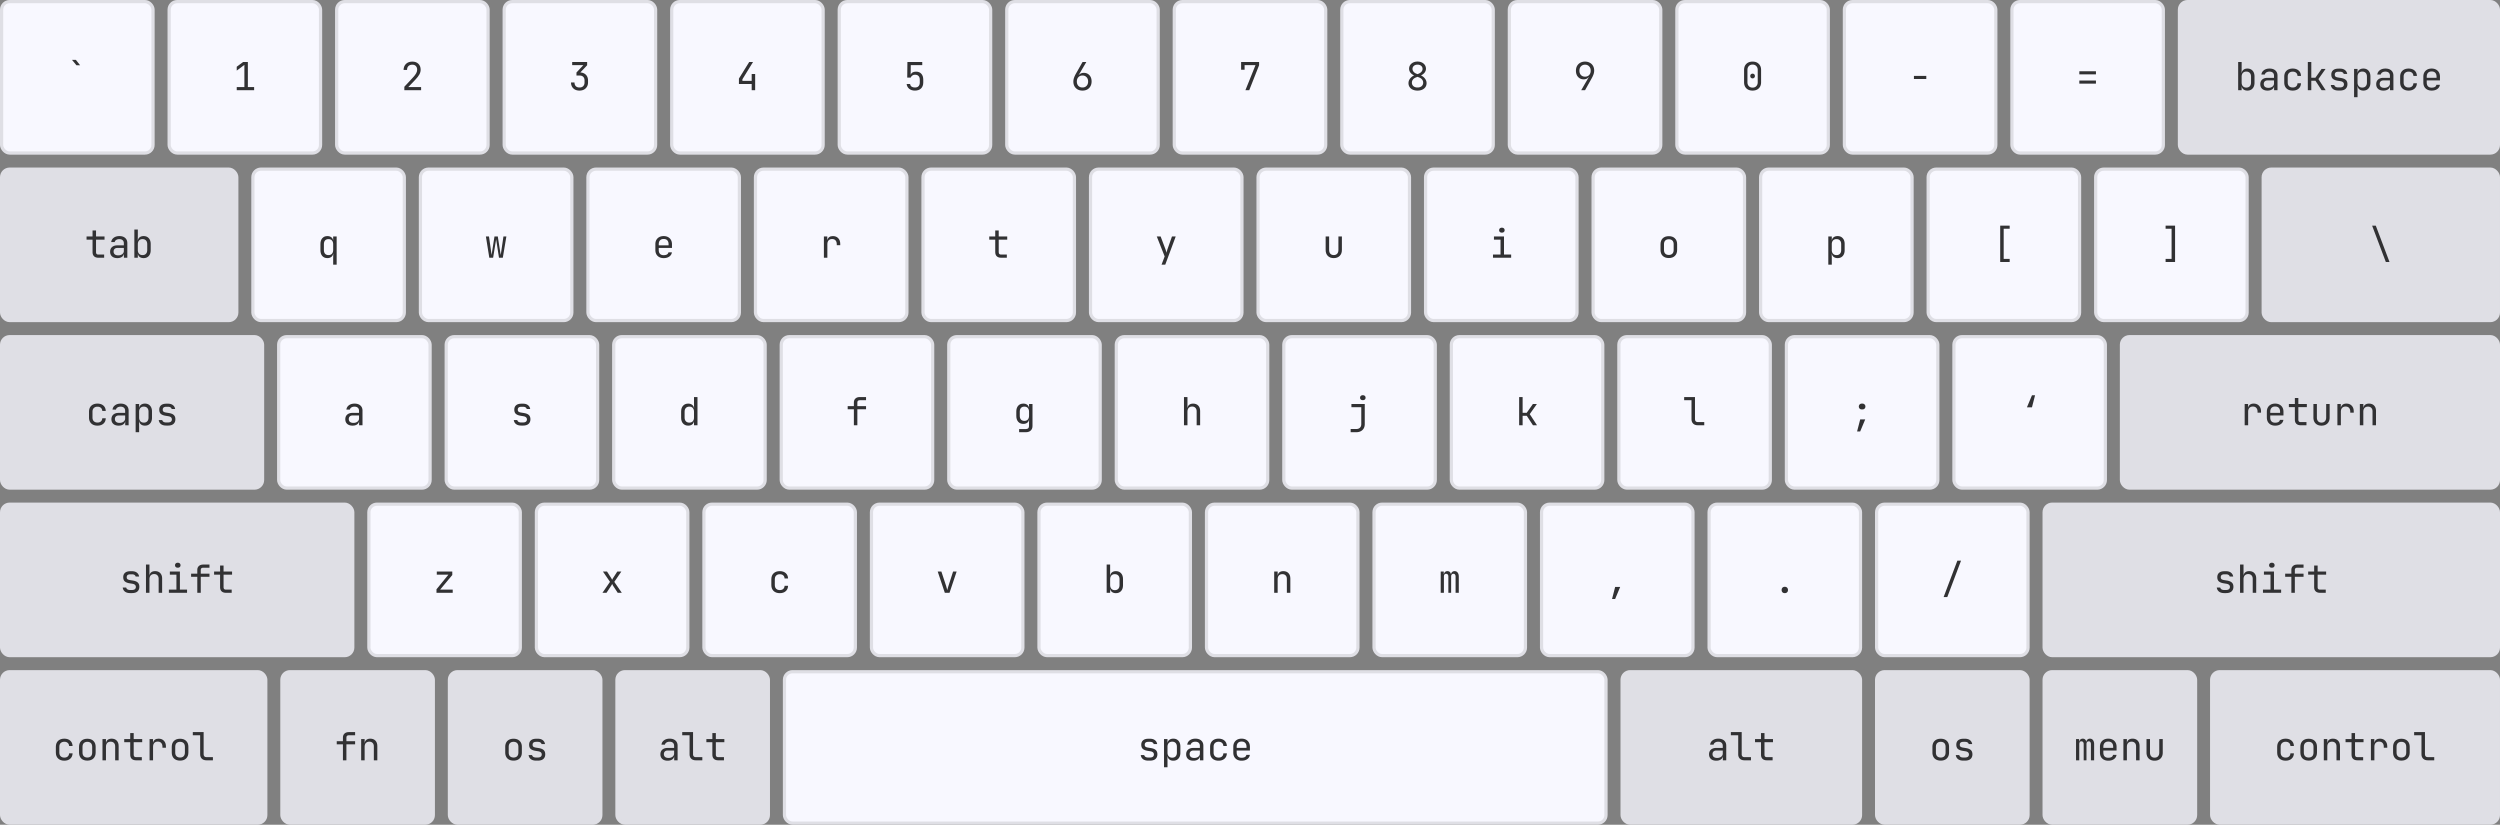 <svg xmlns="http://www.w3.org/2000/svg" fill="none" viewBox="0 0 776 256">
  <rect x="0" y="0" width="776" height="256" fill="#808080" stroke="none"/>
  <style>
    :root {
      --accent: #4169E1;
      --background-lower: #F8F8FF;
      --background-higher: #DFDFE5;
      --foreground-lower: #F8F8FF;
      --foreground-higher: #313133;
    }
  </style>
  <rect fill="#F8F8FF" width="255" height="47" x="243.5" y="208.5" rx="2.5"/>
  <rect fill="#F8F8FF" width="47" height="47" x=".5" y=".5" rx="2.5"/>
  <rect fill="#F8F8FF" width="47" height="47" x="104.5" y=".5" rx="2.5"/>
  <rect fill="#F8F8FF" width="47" height="47" x="114.5" y="156.5" rx="2.5"/>
  <rect fill="#F8F8FF" width="47" height="47" x="130.5" y="52.5" rx="2.5"/>
  <rect fill="#F8F8FF" width="47" height="47" x="138.5" y="104.5" rx="2.5"/>
  <rect fill="#F8F8FF" width="47" height="47" x="156.5" y=".5" rx="2.5"/>
  <rect fill="#F8F8FF" width="47" height="47" x="166.5" y="156.5" rx="2.5"/>
  <rect fill="#F8F8FF" width="47" height="47" x="182.5" y="52.5" rx="2.5"/>
  <rect fill="#F8F8FF" width="47" height="47" x="190.5" y="104.5" rx="2.5"/>
  <rect fill="#F8F8FF" width="47" height="47" x="208.5" y=".5" rx="2.5"/>
  <rect fill="#F8F8FF" width="47" height="47" x="218.5" y="156.5" rx="2.5"/>
  <rect fill="#F8F8FF" width="47" height="47" x="234.5" y="52.5" rx="2.5"/>
  <rect fill="#F8F8FF" width="47" height="47" x="242.5" y="104.5" rx="2.5"/>
  <rect fill="#F8F8FF" width="47" height="47" x="260.5" y=".5" rx="2.5"/>
  <rect fill="#F8F8FF" width="47" height="47" x="270.5" y="156.5" rx="2.5"/>
  <rect fill="#F8F8FF" width="47" height="47" x="286.5" y="52.5" rx="2.5"/>
  <rect fill="#F8F8FF" width="47" height="47" x="294.5" y="104.5" rx="2.5"/>
  <rect fill="#F8F8FF" width="47" height="47" x="312.5" y=".5" rx="2.5"/>
  <rect fill="#F8F8FF" width="47" height="47" x="322.5" y="156.5" rx="2.5"/>
  <rect fill="#F8F8FF" width="47" height="47" x="338.5" y="52.5" rx="2.5"/>
  <rect fill="#F8F8FF" width="47" height="47" x="346.5" y="104.5" rx="2.5"/>
  <rect fill="#F8F8FF" width="47" height="47" x="364.5" y=".5" rx="2.5"/>
  <rect fill="#F8F8FF" width="47" height="47" x="374.5" y="156.5" rx="2.5"/>
  <rect fill="#F8F8FF" width="47" height="47" x="390.5" y="52.5" rx="2.5"/>
  <rect fill="#F8F8FF" width="47" height="47" x="398.5" y="104.5" rx="2.5"/>
  <rect fill="#F8F8FF" width="47" height="47" x="416.5" y=".5" rx="2.5"/>
  <rect fill="#F8F8FF" width="47" height="47" x="426.5" y="156.5" rx="2.5"/>
  <rect fill="#F8F8FF" width="47" height="47" x="442.5" y="52.5" rx="2.5"/>
  <rect fill="#F8F8FF" width="47" height="47" x="450.5" y="104.5" rx="2.5"/>
  <rect fill="#F8F8FF" width="47" height="47" x="468.5" y=".5" rx="2.5"/>
  <rect fill="#F8F8FF" width="47" height="47" x="478.5" y="156.5" rx="2.5"/>
  <rect fill="#F8F8FF" width="47" height="47" x="494.5" y="52.5" rx="2.5"/>
  <rect fill="#F8F8FF" width="47" height="47" x="502.5" y="104.5" rx="2.5"/>
  <rect fill="#F8F8FF" width="47" height="47" x="52.5" y=".5" rx="2.5"/>
  <rect fill="#F8F8FF" width="47" height="47" x="520.5" y=".5" rx="2.5"/>
  <rect fill="#F8F8FF" width="47" height="47" x="530.5" y="156.5" rx="2.5"/>
  <rect fill="#F8F8FF" width="47" height="47" x="546.5" y="52.5" rx="2.5"/>
  <rect fill="#F8F8FF" width="47" height="47" x="554.5" y="104.5" rx="2.5"/>
  <rect fill="#F8F8FF" width="47" height="47" x="572.5" y=".5" rx="2.5"/>
  <rect fill="#F8F8FF" width="47" height="47" x="582.5" y="156.5" rx="2.5"/>
  <rect fill="#F8F8FF" width="47" height="47" x="598.5" y="52.5" rx="2.5"/>
  <rect fill="#F8F8FF" width="47" height="47" x="606.5" y="104.5" rx="2.5"/>
  <rect fill="#F8F8FF" width="47" height="47" x="624.5" y=".5" rx="2.5"/>
  <rect fill="#F8F8FF" width="47" height="47" x="650.5" y="52.5" rx="2.5"/>
  <rect fill="#F8F8FF" width="47" height="47" x="78.5" y="52.5" rx="2.5"/>
  <rect fill="#F8F8FF" width="47" height="47" x="86.5" y="104.5" rx="2.5"/>
  <rect fill="#DFDFE5" width="109" height="47" x=".5" y="156.5" rx="2.5"/>
  <rect fill="#DFDFE5" width="117" height="47" x="658.5" y="104.5" rx="2.5"/>
  <rect fill="#DFDFE5" width="141" height="47" x="634.5" y="156.5" rx="2.5"/>
  <rect fill="#DFDFE5" width="47" height="47" x="139.5" y="208.5" rx="2.5"/>
  <rect fill="#DFDFE5" width="47" height="47" x="191.5" y="208.5" rx="2.5"/>
  <rect fill="#DFDFE5" width="47" height="47" x="582.5" y="208.5" rx="2.5"/>
  <rect fill="#DFDFE5" width="47" height="47" x="634.5" y="208.5" rx="2.5"/>
  <rect fill="#DFDFE5" width="47" height="47" x="87.5" y="208.5" rx="2.5"/>
  <rect fill="#DFDFE5" width="73" height="47" x=".5" y="52.5" rx="2.5"/>
  <rect fill="#DFDFE5" width="73" height="47" x="702.5" y="52.5" rx="2.5"/>
  <rect fill="#DFDFE5" width="74" height="47" x="503.5" y="208.5" rx="2.5"/>
  <rect fill="#DFDFE5" width="81" height="47" x=".5" y="104.5" rx="2.5"/>
  <rect fill="#DFDFE5" width="82" height="47" x=".5" y="208.5" rx="2.5"/>
  <rect fill="#DFDFE5" width="89" height="47" x="686.5" y="208.5" rx="2.5"/>
  <rect fill="#DFDFE5" width="99" height="47" x="676.5" y=".5" rx="2.5"/>
  <rect stroke="#DFDFE5" width="109" height="47" x=".5" y="156.5" rx="2.5"/>
  <rect stroke="#DFDFE5" width="117" height="47" x="658.5" y="104.5" rx="2.5"/>
  <rect stroke="#DFDFE5" width="141" height="47" x="634.5" y="156.5" rx="2.5"/>
  <rect stroke="#DFDFE5" width="255" height="47" x="243.5" y="208.5" rx="2.5"/>
  <rect stroke="#DFDFE5" width="47" height="47" x=".5" y=".5" rx="2.5"/>
  <rect stroke="#DFDFE5" width="47" height="47" x="104.5" y=".5" rx="2.5"/>
  <rect stroke="#DFDFE5" width="47" height="47" x="114.5" y="156.5" rx="2.5"/>
  <rect stroke="#DFDFE5" width="47" height="47" x="130.5" y="52.5" rx="2.5"/>
  <rect stroke="#DFDFE5" width="47" height="47" x="138.5" y="104.5" rx="2.5"/>
  <rect stroke="#DFDFE5" width="47" height="47" x="139.5" y="208.5" rx="2.5"/>
  <rect stroke="#DFDFE5" width="47" height="47" x="156.5" y=".5" rx="2.5"/>
  <rect stroke="#DFDFE5" width="47" height="47" x="166.5" y="156.5" rx="2.5"/>
  <rect stroke="#DFDFE5" width="47" height="47" x="182.5" y="52.5" rx="2.5"/>
  <rect stroke="#DFDFE5" width="47" height="47" x="190.5" y="104.5" rx="2.5"/>
  <rect stroke="#DFDFE5" width="47" height="47" x="191.5" y="208.5" rx="2.5"/>
  <rect stroke="#DFDFE5" width="47" height="47" x="208.5" y=".5" rx="2.5"/>
  <rect stroke="#DFDFE5" width="47" height="47" x="218.5" y="156.5" rx="2.5"/>
  <rect stroke="#DFDFE5" width="47" height="47" x="234.5" y="52.5" rx="2.5"/>
  <rect stroke="#DFDFE5" width="47" height="47" x="242.5" y="104.5" rx="2.5"/>
  <rect stroke="#DFDFE5" width="47" height="47" x="260.5" y=".5" rx="2.5"/>
  <rect stroke="#DFDFE5" width="47" height="47" x="270.5" y="156.5" rx="2.5"/>
  <rect stroke="#DFDFE5" width="47" height="47" x="286.5" y="52.5" rx="2.5"/>
  <rect stroke="#DFDFE5" width="47" height="47" x="294.5" y="104.5" rx="2.5"/>
  <rect stroke="#DFDFE5" width="47" height="47" x="312.5" y=".5" rx="2.5"/>
  <rect stroke="#DFDFE5" width="47" height="47" x="322.5" y="156.5" rx="2.5"/>
  <rect stroke="#DFDFE5" width="47" height="47" x="338.5" y="52.5" rx="2.5"/>
  <rect stroke="#DFDFE5" width="47" height="47" x="346.5" y="104.5" rx="2.5"/>
  <rect stroke="#DFDFE5" width="47" height="47" x="364.5" y=".5" rx="2.5"/>
  <rect stroke="#DFDFE5" width="47" height="47" x="374.5" y="156.5" rx="2.5"/>
  <rect stroke="#DFDFE5" width="47" height="47" x="390.5" y="52.5" rx="2.5"/>
  <rect stroke="#DFDFE5" width="47" height="47" x="398.5" y="104.5" rx="2.5"/>
  <rect stroke="#DFDFE5" width="47" height="47" x="416.5" y=".5" rx="2.5"/>
  <rect stroke="#DFDFE5" width="47" height="47" x="426.5" y="156.5" rx="2.5"/>
  <rect stroke="#DFDFE5" width="47" height="47" x="442.5" y="52.5" rx="2.5"/>
  <rect stroke="#DFDFE5" width="47" height="47" x="450.5" y="104.5" rx="2.5"/>
  <rect stroke="#DFDFE5" width="47" height="47" x="468.5" y=".5" rx="2.5"/>
  <rect stroke="#DFDFE5" width="47" height="47" x="478.5" y="156.5" rx="2.5"/>
  <rect stroke="#DFDFE5" width="47" height="47" x="494.5" y="52.5" rx="2.5"/>
  <rect stroke="#DFDFE5" width="47" height="47" x="502.5" y="104.5" rx="2.5"/>
  <rect stroke="#DFDFE5" width="47" height="47" x="52.5" y=".5" rx="2.5"/>
  <rect stroke="#DFDFE5" width="47" height="47" x="520.5" y=".5" rx="2.5"/>
  <rect stroke="#DFDFE5" width="47" height="47" x="530.5" y="156.5" rx="2.5"/>
  <rect stroke="#DFDFE5" width="47" height="47" x="546.5" y="52.5" rx="2.5"/>
  <rect stroke="#DFDFE5" width="47" height="47" x="554.5" y="104.5" rx="2.5"/>
  <rect stroke="#DFDFE5" width="47" height="47" x="572.5" y=".5" rx="2.5"/>
  <rect stroke="#DFDFE5" width="47" height="47" x="582.5" y="156.5" rx="2.5"/>
  <rect stroke="#DFDFE5" width="47" height="47" x="582.5" y="208.5" rx="2.5"/>
  <rect stroke="#DFDFE5" width="47" height="47" x="598.5" y="52.5" rx="2.5"/>
  <rect stroke="#DFDFE5" width="47" height="47" x="606.5" y="104.5" rx="2.5"/>
  <rect stroke="#DFDFE5" width="47" height="47" x="624.5" y=".5" rx="2.5"/>
  <rect stroke="#DFDFE5" width="47" height="47" x="634.5" y="208.5" rx="2.5"/>
  <rect stroke="#DFDFE5" width="47" height="47" x="650.5" y="52.5" rx="2.5"/>
  <rect stroke="#DFDFE5" width="47" height="47" x="78.5" y="52.5" rx="2.5"/>
  <rect stroke="#DFDFE5" width="47" height="47" x="86.5" y="104.5" rx="2.5"/>
  <rect stroke="#DFDFE5" width="47" height="47" x="87.5" y="208.5" rx="2.5"/>
  <rect stroke="#DFDFE5" width="73" height="47" x=".5" y="52.5" rx="2.5"/>
  <rect stroke="#DFDFE5" width="73" height="47" x="702.5" y="52.5" rx="2.5"/>
  <rect stroke="#DFDFE5" width="74" height="47" x="503.5" y="208.5" rx="2.5"/>
  <rect stroke="#DFDFE5" width="81" height="47" x=".5" y="104.5" rx="2.5"/>
  <rect stroke="#DFDFE5" width="82" height="47" x=".5" y="208.5" rx="2.5"/>
  <rect stroke="#DFDFE5" width="89" height="47" x="686.5" y="208.5" rx="2.5"/>
  <rect stroke="#DFDFE5" width="99" height="47" x="676.5" y=".5" rx="2.5"/>
  <path fill="#313133" d="M103.418 82.16v-1.92l.024-1.5h-.036c-.056.424-.244.76-.564 1.008-.32.248-.728.372-1.224.372-.664 0-1.192-.22-1.584-.66-.384-.44-.576-1.04-.576-1.8v-1.932c0-.76.196-1.356.588-1.788.392-.44.916-.66 1.572-.66.496 0 .904.124 1.224.372.32.24.508.576.564 1.008h.012V73.4h1.08v8.76h-1.08Zm-1.44-2.976c.448 0 .8-.14 1.056-.42.256-.28.384-.668.384-1.164v-1.8c0-.496-.128-.884-.384-1.164-.256-.28-.608-.42-1.056-.42-.456 0-.812.136-1.068.408-.248.272-.372.664-.372 1.176v1.8c0 .512.124.904.372 1.176.256.272.612.408 1.068.408Z"/>
  <path fill="#313133" d="M109.426 132.12c-.696 0-1.244-.176-1.644-.528-.4-.36-.6-.844-.6-1.452 0-.616.2-1.1.6-1.452.4-.352.94-.528 1.62-.528h2.04v-.66c0-.4-.124-.712-.372-.936-.24-.224-.584-.336-1.032-.336-.392 0-.716.084-.972.252a.982.982 0 0 0-.468.66h-1.08c.072-.568.34-1.02.804-1.356.464-.336 1.044-.504 1.74-.504.76 0 1.36.196 1.8.588.44.392.66.924.66 1.596V132h-1.056v-1.26h-.012c-.048.424-.256.76-.624 1.008-.36.248-.828.372-1.404.372Zm.264-.852c.512 0 .932-.128 1.26-.384.328-.256.492-.584.492-.984v-.936h-2.016c-.36 0-.644.1-.852.3-.208.2-.312.472-.312.816 0 .368.124.66.372.876.256.208.608.312 1.056.312Z"/>
  <path fill="#313133" d="M125.506 28v-1.068l2.676-2.88c.456-.488.788-.92.996-1.296.208-.384.312-.752.312-1.104 0-.488-.136-.872-.408-1.152-.264-.28-.628-.42-1.092-.42-.512 0-.916.144-1.212.432-.288.288-.432.684-.432 1.188h-1.08c.024-.792.28-1.42.768-1.884.496-.464 1.148-.696 1.956-.696.792 0 1.42.228 1.884.684.464.448.696 1.06.696 1.836 0 .496-.132.988-.396 1.476s-.696 1.044-1.296 1.668l-2.136 2.232h3.972V28h-5.208Z"/>
  <path fill="#313133" d="M135.482 184v-1.08l3.696-4.536h-3.6v-.984h4.812v1.08l-3.768 4.536h3.9V184h-5.04Z"/>
  <path fill="#313133" d="m151.878 80-1.056-6.6h.96l.66 4.68c.024.176.048.368.072.576.032.2.056.368.072.504.016-.136.04-.304.072-.504.04-.208.072-.4.096-.576l.732-4.68h1.032l.732 4.68c.024.176.052.368.084.576.04.2.068.368.084.504.016-.136.04-.304.072-.504.04-.208.072-.4.096-.576l.684-4.68h.912l-1.104 6.6h-1.188l-.708-4.56a19.551 19.551 0 0 0-.108-.672c-.04-.224-.068-.4-.084-.528-.016.128-.04.304-.072.528-.032.224-.068.448-.108.672l-.744 4.56h-1.188Z"/>
  <path fill="#313133" d="M161.798 132.096c-.68 0-1.22-.152-1.62-.456-.4-.312-.632-.732-.696-1.26h1.08a.844.844 0 0 0 .384.552c.216.136.5.204.852.204h.504c.424 0 .74-.084.948-.252a.867.867 0 0 0 .312-.696c0-.544-.372-.876-1.116-.996l-.888-.144c-.648-.112-1.132-.312-1.452-.6-.312-.296-.468-.724-.468-1.284 0-.592.188-1.048.564-1.368.376-.328.94-.492 1.692-.492h.456c.632 0 1.14.148 1.524.444.384.296.616.696.696 1.2h-1.08a.768.768 0 0 0-.36-.492c-.192-.128-.452-.192-.78-.192h-.456c-.408 0-.708.076-.9.228-.184.152-.276.38-.276.684 0 .272.08.472.24.6.16.128.412.22.756.276l.888.144c.712.112 1.228.32 1.548.624.328.304.492.744.492 1.32 0 .608-.196 1.088-.588 1.44-.384.344-.968.516-1.752.516h-.504Z"/>
  <path fill="#313133" d="M179.87 28.12c-.528 0-.992-.104-1.392-.312a2.32 2.32 0 0 1-.912-.888c-.216-.376-.324-.816-.324-1.32h1.08c0 .488.136.872.408 1.152.28.272.664.408 1.152.408.496 0 .88-.144 1.152-.432.272-.288.408-.664.408-1.128V25c0-.496-.136-.88-.408-1.152-.272-.272-.656-.408-1.152-.408h-.948v-.936l2.124-2.28h-3.456v-.984h4.644v1.008l-2.124 2.244c.736.04 1.32.284 1.752.732.432.448.648 1.04.648 1.776v.6c0 .504-.112.944-.336 1.32a2.3 2.3 0 0 1-.924.888c-.4.208-.864.312-1.392.312Z"/>
  <path fill="#313133" d="m187.002 184 2.34-3.396-2.196-3.204h1.272l1.308 2.04c.056.088.108.184.156.288.056.104.1.188.132.252.024-.064.06-.148.108-.252.056-.104.112-.2.168-.288l1.32-2.04h1.26l-2.196 3.216 2.328 3.384h-1.272l-1.416-2.16a3.356 3.356 0 0 1-.168-.3 2.599 2.599 0 0 0-.132-.288c-.032.072-.08.168-.144.288a2.125 2.125 0 0 1-.18.3l-1.428 2.16h-1.26Z"/>
  <path fill="#313133" d="M206.002 80.12c-.52 0-.976-.104-1.368-.312a2.258 2.258 0 0 1-.9-.876c-.208-.384-.312-.828-.312-1.332v-1.8c0-.512.104-.956.312-1.332.216-.376.516-.668.9-.876.392-.208.848-.312 1.368-.312.52 0 .972.104 1.356.312.392.208.692.5.9.876.216.376.324.82.324 1.332v1.164h-4.104v.636c0 .52.132.92.396 1.2.264.272.64.408 1.128.408.416 0 .752-.072 1.008-.216a.953.953 0 0 0 .468-.672h1.08c-.072.552-.344.992-.816 1.32-.464.32-1.044.48-1.74.48Zm-1.524-3.972h3.048V75.8c0-.52-.132-.92-.396-1.2-.256-.28-.632-.42-1.128-.42-.488 0-.864.14-1.128.42-.264.28-.396.68-.396 1.2v.348Z"/>
  <path fill="#313133" d="M213.618 132.12c-.656 0-1.188-.22-1.596-.66-.4-.44-.6-1.036-.6-1.788v-1.932c0-.76.2-1.36.6-1.8.4-.44.932-.66 1.596-.66.496 0 .904.124 1.224.372.32.248.508.584.564 1.008h.036l-.024-1.5v-1.92h1.08V132h-1.08v-1.26h-.012c-.056.432-.244.772-.564 1.02-.32.24-.728.36-1.224.36Zm.36-.936c.448 0 .8-.14 1.056-.42.256-.28.384-.668.384-1.164v-1.8c0-.496-.128-.884-.384-1.164-.256-.28-.608-.42-1.056-.42-.456 0-.816.136-1.08.408-.264.272-.396.664-.396 1.176v1.8c0 .512.132.904.396 1.176.264.272.624.408 1.08.408Z"/>
  <path fill="#313133" d="m23.726 20.26-1.38-1.68h1.2l1.32 1.68h-1.14Z"/>
  <path fill="#313133" d="M233.322 28v-1.92h-3.96v-1.692l3.192-5.148h1.188l-3.3 5.364v.492h2.88V22.96h1.08V28h-1.08Z"/>
  <path fill="#313133" d="M242.05 184.12c-.8 0-1.44-.224-1.92-.672-.472-.448-.708-1.064-.708-1.848v-1.8c0-.784.236-1.4.708-1.848.48-.448 1.12-.672 1.92-.672.76 0 1.372.204 1.836.612.464.408.708.964.732 1.668h-1.08c-.024-.424-.168-.748-.432-.972-.256-.232-.608-.348-1.056-.348-.472 0-.848.136-1.128.408-.28.264-.42.644-.42 1.14v1.812c0 .496.14.88.42 1.152.28.272.656.408 1.128.408.448 0 .8-.116 1.056-.348.264-.232.408-.556.432-.972h1.08c-.024.704-.268 1.26-.732 1.668-.464.408-1.076.612-1.836.612Z"/>
  <path fill="#313133" d="M255.734 80v-6.6h1.056v1.176c.216-.864.796-1.296 1.74-1.296.696 0 1.248.22 1.656.66.416.432.624 1.02.624 1.764v.396h-1.08v-.3c0-.52-.128-.916-.384-1.188-.248-.28-.604-.42-1.068-.42-.456 0-.816.14-1.08.42-.256.28-.384.676-.384 1.188V80h-1.08Z"/>
  <path fill="#313133" d="M265.042 132v-4.956h-1.92v-.984h1.92v-1.14c0-.52.164-.928.492-1.224.328-.304.78-.456 1.356-.456h1.932v.984h-1.932c-.512 0-.768.232-.768.696v1.14h2.7v.984h-2.7V132h-1.08Z"/>
  <path fill="#313133" d="M283.978 28.12c-.712 0-1.296-.184-1.752-.552-.456-.368-.724-.864-.804-1.488h1.08c.04.344.188.612.444.804.256.184.604.276 1.044.276.504 0 .88-.136 1.128-.408.256-.272.384-.656.384-1.152v-.852c0-.496-.128-.88-.384-1.152-.248-.272-.62-.408-1.116-.408-.312 0-.584.084-.816.252-.232.16-.4.376-.504.648h-1.08l.06-4.848h4.608v.984h-3.564l-.036 2.916h.048c.072-.28.248-.5.528-.66.288-.16.648-.24 1.08-.24.712-.008 1.264.212 1.656.66.4.44.6 1.056.6 1.848v.852c0 .776-.228 1.392-.684 1.848-.456.448-1.096.672-1.92.672Z"/>
  <path fill="#313133" d="m293.27 184-2.208-6.6h1.14l1.464 4.44c.088.264.16.52.216.768.064.24.112.428.144.564.04-.136.092-.324.156-.564.072-.248.148-.504.228-.768l1.428-4.44h1.104l-2.208 6.6h-1.464Z"/>
  <path fill="#313133" d="M310.722 80c-.568 0-1.012-.152-1.332-.456-.312-.304-.468-.732-.468-1.284v-3.876h-1.86V73.4h1.86v-1.86h1.08v1.86h2.64v.984h-2.64v3.876c0 .504.24.756.72.756h1.8V80h-1.8Z"/>
  <path fill="#313133" d="M316.334 134.16v-.984h2.1c.648 0 .972-.312.972-.936v-.84l.024-1.2h-.024c-.04.424-.22.76-.54 1.008-.312.248-.716.372-1.212.372-.68 0-1.216-.22-1.608-.66-.392-.448-.588-1.048-.588-1.8v-1.392c0-.752.196-1.348.588-1.788.392-.44.928-.66 1.608-.66.496 0 .9.124 1.212.372.32.248.5.584.54 1.008h.012v-1.26h1.068v6.84c0 .592-.184 1.06-.552 1.404-.36.344-.864.516-1.512.516h-2.088Zm1.644-3.516c.448 0 .8-.14 1.056-.42.256-.28.384-.668.384-1.164v-1.26c0-.496-.128-.884-.384-1.164-.256-.28-.608-.42-1.056-.42-.456 0-.812.136-1.068.408-.248.272-.372.664-.372 1.176v1.26c0 .512.124.904.372 1.176.256.272.612.408 1.068.408Z"/>
  <path fill="#313133" d="M336.014 28.12c-.568 0-1.068-.116-1.5-.348a2.615 2.615 0 0 1-.996-.984c-.232-.424-.348-.912-.348-1.464 0-.384.068-.776.204-1.176.144-.408.34-.832.588-1.272l2.064-3.636h1.176l-2.376 4.044.048.036c.144-.216.352-.388.624-.516s.58-.192.924-.192c.48 0 .9.112 1.26.336.368.224.652.536.852.936.2.392.3.856.3 1.392 0 .568-.12 1.068-.36 1.5-.232.424-.56.756-.984.996-.416.232-.908.348-1.476.348Zm-.012-.96c.52 0 .94-.168 1.26-.504.328-.344.492-.796.492-1.356s-.164-1.008-.492-1.344c-.32-.344-.74-.516-1.26-.516s-.944.172-1.272.516c-.32.336-.48.784-.48 1.344s.16 1.012.48 1.356c.328.336.752.504 1.272.504Z"/>
  <path fill="#313133" d="M346.386 184.12c-.496 0-.904-.12-1.224-.36-.32-.248-.508-.588-.564-1.02h-.012V184h-1.08v-8.76h1.08v1.92l-.024 1.5h.036c.056-.424.244-.76.564-1.008.32-.248.728-.372 1.224-.372.664 0 1.196.22 1.596.66.4.44.6 1.04.6 1.8v1.932c0 .752-.2 1.348-.6 1.788-.4.44-.932.66-1.596.66Zm-.36-.936c.456 0 .816-.136 1.08-.408.264-.272.396-.664.396-1.176v-1.8c0-.512-.132-.904-.396-1.176-.264-.272-.624-.408-1.08-.408-.44 0-.792.14-1.056.42-.256.28-.384.668-.384 1.164v1.8c0 .496.128.884.384 1.164.264.28.616.42 1.056.42Z"/>
  <path fill="#313133" d="M356.408 236.096c-.68 0-1.22-.152-1.62-.456-.4-.312-.632-.732-.696-1.26h1.08a.844.844 0 0 0 .384.552c.216.136.5.204.852.204h.504c.424 0 .74-.084.948-.252a.867.867 0 0 0 .312-.696c0-.544-.372-.876-1.116-.996l-.888-.144c-.648-.112-1.132-.312-1.452-.6-.312-.296-.468-.724-.468-1.284 0-.592.188-1.048.564-1.368.376-.328.94-.492 1.692-.492h.456c.632 0 1.14.148 1.524.444.384.296.616.696.696 1.2h-1.08a.768.768 0 0 0-.36-.492c-.192-.128-.452-.192-.78-.192h-.456c-.408 0-.708.076-.9.228-.184.152-.276.38-.276.684 0 .272.08.472.24.6.16.128.412.22.756.276l.888.144c.712.112 1.228.32 1.548.624.328.304.492.744.492 1.32 0 .608-.196 1.088-.588 1.44-.384.344-.968.516-1.752.516h-.504Zm4.903 2.064v-8.76h1.08v1.26h.012c.056-.432.244-.768.564-1.008.328-.248.74-.372 1.236-.372.664 0 1.192.22 1.584.66.4.432.6 1.028.6 1.788v1.932c0 .76-.2 1.36-.6 1.8-.392.44-.92.66-1.584.66-.496 0-.904-.124-1.224-.372a1.509 1.509 0 0 1-.576-1.008h-.036l.024 1.5v1.92h-1.08Zm2.532-2.976c.456 0 .812-.136 1.068-.408.264-.272.396-.664.396-1.176v-1.8c0-.512-.132-.904-.396-1.176-.256-.272-.612-.408-1.068-.408-.44 0-.792.14-1.056.42-.264.28-.396.668-.396 1.164v1.8c0 .496.132.884.396 1.164.264.28.616.42 1.056.42Zm6.583.936c-.696 0-1.244-.176-1.644-.528-.4-.36-.6-.844-.6-1.452 0-.616.2-1.1.6-1.452.4-.352.94-.528 1.62-.528h2.04v-.66c0-.4-.124-.712-.372-.936-.24-.224-.584-.336-1.032-.336-.392 0-.716.084-.972.252a.982.982 0 0 0-.468.66h-1.08c.072-.568.34-1.02.804-1.356.464-.336 1.044-.504 1.74-.504.76 0 1.36.196 1.8.588.44.392.66.924.66 1.596V236h-1.056v-1.26h-.012c-.048.424-.256.76-.624 1.008-.36.248-.828.372-1.404.372Zm.264-.852c.512 0 .932-.128 1.26-.384.328-.256.492-.584.492-.984v-.936h-2.016c-.36 0-.644.1-.852.3-.208.2-.312.472-.312.816 0 .368.124.66.372.876.256.208.608.312 1.056.312Zm7.556.852c-.8 0-1.44-.224-1.92-.672-.472-.448-.708-1.064-.708-1.848v-1.8c0-.784.236-1.4.708-1.848.48-.448 1.12-.672 1.92-.672.76 0 1.372.204 1.836.612.464.408.708.964.732 1.668h-1.08c-.024-.424-.168-.748-.432-.972-.256-.232-.608-.348-1.056-.348-.472 0-.848.136-1.128.408-.28.264-.42.644-.42 1.14v1.812c0 .496.14.88.42 1.152.28.272.656.408 1.128.408.448 0 .8-.116 1.056-.348.264-.232.408-.556.432-.972h1.08c-.024.704-.268 1.26-.732 1.668-.464.408-1.076.612-1.836.612Zm7.147 0c-.52 0-.976-.104-1.368-.312a2.258 2.258 0 0 1-.9-.876c-.208-.384-.312-.828-.312-1.332v-1.8c0-.512.104-.956.312-1.332.216-.376.516-.668.9-.876.392-.208.848-.312 1.368-.312.52 0 .972.104 1.356.312.392.208.692.5.9.876.216.376.324.82.324 1.332v1.164h-4.104v.636c0 .52.132.92.396 1.2.264.272.64.408 1.128.408.416 0 .752-.072 1.008-.216a.953.953 0 0 0 .468-.672h1.08c-.072.552-.344.992-.816 1.32-.464.32-1.044.48-1.74.48Zm-1.524-3.972h3.048v-.348c0-.52-.132-.92-.396-1.2-.256-.28-.632-.42-1.128-.42-.488 0-.864.14-1.128.42-.264.28-.396.68-.396 1.2v.348Z"/>
  <path fill="#313133" d="m360.538 82.16.972-2.568-2.448-6.192h1.2l1.536 4.08c.056.136.108.3.156.492l.12.468.12-.468c.048-.192.096-.356.144-.492l1.44-4.08h1.164l-3.252 8.76h-1.152Z"/>
  <path fill="#313133" d="M367.506 132v-8.76h1.08v3.42h.012c.056-.44.236-.78.54-1.02.304-.24.708-.36 1.212-.36.664 0 1.192.204 1.584.612.392.408.588.964.588 1.668V132h-1.08v-4.32c0-.472-.128-.836-.384-1.092-.248-.264-.588-.396-1.02-.396-.448 0-.804.14-1.068.42-.256.28-.384.676-.384 1.188v4.2h-1.08Z"/>
  <path fill="#313133" d="m386.574 28 3.132-7.776h-3.384v1.416h-1.08v-2.4h5.58v1.008L387.762 28h-1.188Z"/>
  <path fill="#313133" d="M395.506 184v-6.6h1.08v1.26h.012c.056-.44.236-.78.54-1.02.304-.24.708-.36 1.212-.36.664 0 1.192.204 1.584.612.392.408.588.964.588 1.668V184h-1.08v-4.32c0-.472-.128-.832-.384-1.08-.248-.256-.588-.384-1.02-.384-.448 0-.804.136-1.068.408-.256.272-.384.664-.384 1.176v4.2h-1.08Z"/>
  <path fill="#313133" d="M413.99 80.12c-.76 0-1.368-.224-1.824-.672-.456-.456-.684-1.072-.684-1.848v-4.2h1.08v4.2c0 .496.128.884.384 1.164.256.272.604.408 1.044.408.448 0 .8-.136 1.056-.408.264-.28.396-.668.396-1.164v-4.2h1.08v4.2c0 .776-.232 1.392-.696 1.848-.464.448-1.076.672-1.836.672Z"/>
  <path fill="#313133" d="M419.242 134.16v-.996h1.728c.496 0 .88-.136 1.152-.408.28-.264.42-.64.42-1.128v-5.244h-3.06v-.984h4.14v6.228c0 .776-.24 1.392-.72 1.848-.48.456-1.124.684-1.932.684h-1.728Zm3.78-9.948c-.264 0-.472-.068-.624-.204a.704.704 0 0 1-.228-.552c0-.24.076-.428.228-.564.152-.144.36-.216.624-.216s.472.072.624.216c.152.136.228.324.228.564a.704.704 0 0 1-.228.552c-.152.136-.36.204-.624.204Z"/>
  <path fill="#313133" d="M440.002 28.12c-.56 0-1.052-.096-1.476-.288a2.375 2.375 0 0 1-.984-.816 2.152 2.152 0 0 1-.348-1.212c0-.496.156-.956.468-1.38a3.19 3.19 0 0 1 1.272-1.008c-.52-.256-.908-.56-1.164-.912a1.952 1.952 0 0 1-.384-1.152c0-.44.112-.828.336-1.164.232-.336.544-.6.936-.792.392-.192.84-.288 1.344-.288.504 0 .952.096 1.344.288.4.192.712.456.936.792.224.336.336.724.336 1.164 0 .4-.128.78-.384 1.14-.256.352-.644.66-1.164.924.528.24.948.576 1.26 1.008.32.424.48.884.48 1.38 0 .456-.116.86-.348 1.212-.232.344-.56.616-.984.816-.416.192-.908.288-1.476.288Zm-.348-5.244.348.132.3-.12c.376-.144.68-.348.912-.612.232-.272.348-.568.348-.888 0-.392-.144-.708-.432-.948-.288-.248-.664-.372-1.128-.372-.464 0-.84.124-1.128.372a1.196 1.196 0 0 0-.432.948c0 .328.112.624.336.888.224.264.516.464.876.6Zm.348 4.284c.528 0 .952-.136 1.272-.408.32-.28.48-.644.48-1.092 0-.352-.108-.668-.324-.948-.216-.288-.52-.508-.912-.66l-.516-.204-.552.216c-.384.152-.68.372-.888.66-.208.28-.312.592-.312.936 0 .448.16.812.48 1.092.32.272.744.408 1.272.408Z"/>
  <path fill="#313133" d="M447.194 184v-6.6h.948v.792h.072c.048-.28.164-.5.348-.66.192-.168.432-.252.72-.252.568 0 .928.304 1.08.912h.048c.048-.28.168-.5.36-.66a1.1 1.1 0 0 1 .732-.252c.416 0 .736.156.96.468.232.312.348.724.348 1.236V184h-.996v-5.028c0-.272-.06-.484-.18-.636-.112-.152-.28-.228-.504-.228a.64.64 0 0 0-.516.228c-.12.144-.18.352-.18.624V184h-.864v-5.028c0-.28-.064-.492-.192-.636-.12-.152-.292-.228-.516-.228-.224 0-.392.076-.504.228-.112.144-.168.352-.168.624V184h-.996Z"/>
  <path fill="#313133" d="M463.422 80v-.984h2.34v-4.632h-2.04V73.4h3.12v5.616h2.22V80h-5.64Zm2.76-7.788c-.264 0-.472-.068-.624-.204a.704.704 0 0 1-.228-.552c0-.24.076-.428.228-.564.152-.144.36-.216.624-.216s.472.072.624.216c.152.136.228.324.228.564a.704.704 0 0 1-.228.552c-.152.136-.36.204-.624.204Z"/>
  <path fill="#313133" d="M471.542 132v-8.76h1.08v4.884h1.272l1.92-2.724h1.236l-2.22 3.144 2.256 3.456h-1.26l-1.92-2.94h-1.284V132h-1.08Z"/>
  <path fill="#313133" d="m490.802 28 2.352-4.044-.048-.036a1.502 1.502 0 0 1-.612.516 2.066 2.066 0 0 1-.912.192c-.48 0-.9-.112-1.26-.336a2.356 2.356 0 0 1-.852-.936c-.2-.4-.3-.864-.3-1.392 0-.568.116-1.064.348-1.488.24-.432.572-.764.996-.996.424-.24.916-.36 1.476-.36.568 0 1.064.12 1.488.36.432.232.764.556.996.972.24.416.36.904.36 1.464 0 .384-.072.78-.216 1.188-.144.4-.34.82-.588 1.26L492.002 28h-1.2Zm1.2-4.2c.52 0 .94-.168 1.26-.504.328-.344.492-.796.492-1.356s-.164-1.008-.492-1.344c-.32-.344-.74-.516-1.26-.516s-.944.172-1.272.516c-.32.336-.48.784-.48 1.344s.16 1.012.48 1.356c.328.336.752.504 1.272.504Z"/>
  <path fill="#313133" d="m500.382 185.92.96-3.732h1.56l-1.56 3.732h-.96Z"/>
  <path fill="#313133" d="M518.002 80.096c-.8 0-1.432-.224-1.896-.672-.456-.456-.684-1.072-.684-1.848v-1.752c0-.784.228-1.4.684-1.848.464-.448 1.096-.672 1.896-.672.8 0 1.428.224 1.884.672.464.448.696 1.06.696 1.836v1.764c0 .776-.232 1.392-.696 1.848-.456.448-1.084.672-1.884.672Zm0-.96c.472 0 .84-.132 1.104-.396.264-.264.396-.652.396-1.164v-1.752c0-.512-.132-.9-.396-1.164-.264-.264-.632-.396-1.104-.396-.464 0-.832.132-1.104.396-.264.264-.396.652-.396 1.164v1.752c0 .512.132.9.396 1.164.272.264.64.396 1.104.396Z"/>
  <path fill="#313133" d="M526.962 132c-.584 0-1.052-.168-1.404-.504-.344-.344-.516-.796-.516-1.356v-5.916h-2.28v-.984h3.36v6.9c0 .272.076.488.228.648.152.152.356.228.612.228h2.04V132h-2.04Z"/>
  <path fill="#313133" d="M544.002 28.12c-.808 0-1.452-.232-1.932-.696-.472-.472-.708-1.1-.708-1.884V21.7c0-.784.236-1.408.708-1.872.48-.472 1.124-.708 1.932-.708.808 0 1.448.236 1.92.708.48.464.72 1.088.72 1.872v3.84c0 .52-.108.976-.324 1.368a2.276 2.276 0 0 1-.924.9c-.392.208-.856.312-1.392.312Zm0-.924c.48 0 .864-.152 1.152-.456.296-.312.444-.712.444-1.2V21.7c0-.488-.148-.884-.444-1.188-.288-.312-.672-.468-1.152-.468-.48 0-.868.156-1.164.468-.288.304-.432.7-.432 1.188v3.84c0 .488.144.888.432 1.2.296.304.684.456 1.164.456Zm0-2.868a.714.714 0 0 1-.528-.204c-.128-.136-.192-.316-.192-.54 0-.216.064-.388.192-.516a.714.714 0 0 1 .528-.204c.216 0 .388.068.516.204.136.128.204.3.204.516a.73.73 0 0 1-.204.54.675.675 0 0 1-.516.204Z"/>
  <path fill="#313133" d="M554.002 184.12c-.304 0-.548-.088-.732-.264-.176-.176-.264-.412-.264-.708 0-.312.088-.56.264-.744.184-.184.428-.276.732-.276s.544.092.72.276c.184.184.276.432.276.744 0 .296-.092.532-.276.708-.176.176-.416.264-.72.264Z"/>
  <path fill="#313133" d="M567.506 82.16V73.4h1.08v1.26h.012c.056-.432.244-.768.564-1.008.328-.248.74-.372 1.236-.372.664 0 1.192.22 1.584.66.4.432.6 1.028.6 1.788v1.932c0 .76-.2 1.36-.6 1.8-.392.44-.92.66-1.584.66-.496 0-.904-.124-1.224-.372a1.509 1.509 0 0 1-.576-1.008h-.036l.024 1.5v1.92h-1.08Zm2.532-2.976c.456 0 .812-.136 1.068-.408.264-.272.396-.664.396-1.176v-1.8c0-.512-.132-.904-.396-1.176-.256-.272-.612-.408-1.068-.408-.44 0-.792.14-1.056.42-.264.28-.396.668-.396 1.164v1.8c0 .496.132.884.396 1.164.264.28.616.42 1.056.42Z"/>
  <path fill="#313133" d="M577.882 127.08a.877.877 0 0 1-.648-.252.877.877 0 0 1-.252-.648.881.881 0 0 1 .9-.9h.24c.256 0 .468.088.636.264.176.168.264.38.264.636 0 .264-.084.48-.252.648a.877.877 0 0 1-.648.252h-.24Zm-1.44 6.84.96-3.732h1.56l-1.56 3.732h-.96Z"/>
  <path fill="#313133" d="M594.082 24.52v-.96h3.84v.96h-3.84Z"/>
  <path fill="#313133" d="m603.302 185.32 4.26-11.28h1.14l-4.26 11.28h-1.14Z"/>
  <path fill="#313133" d="M620.862 81.32V70.04h2.94V71h-1.86v9.36h1.86v.96h-2.94Z"/>
  <path fill="#313133" d="m631.682 122.7-.96 3.732h-1.56l1.56-3.732h.96Z"/>
  <path fill="#313133" d="M645.422 23.08v-.96h5.16v.96h-5.16Zm0 2.88V25h5.16v.96h-5.16Z"/>
  <path fill="#313133" d="M672.202 81.32v-.96h1.86V71h-1.86v-.96h2.94v11.28h-2.94Z"/>
  <path fill="#313133" d="M73.482 28v-.984h2.376V20.14l-2.376 1.776v-1.2l1.98-1.476h1.476v7.776h1.944V28h-5.4Z"/>
  <path fill="#313133" id="tab" d="M30.527 80c-.568 0-1.012-.152-1.332-.456-.312-.304-.468-.732-.468-1.284v-3.876h-1.86V73.4h1.86v-1.86h1.08v1.86h2.64v.984h-2.64v3.876c0 .504.24.756.72.756h1.8V80h-1.8Zm5.9.12c-.697 0-1.245-.176-1.645-.528-.4-.36-.6-.844-.6-1.452 0-.616.2-1.1.6-1.452.4-.352.94-.528 1.62-.528h2.04v-.66c0-.4-.124-.712-.372-.936-.24-.224-.584-.336-1.032-.336-.392 0-.716.084-.972.252a.982.982 0 0 0-.468.66h-1.08c.072-.568.34-1.02.804-1.356.464-.336 1.044-.504 1.74-.504.76 0 1.36.196 1.8.588.44.392.66.924.66 1.596V80h-1.056v-1.26h-.012c-.048.424-.256.76-.624 1.008-.36.248-.828.372-1.404.372Zm.263-.852c.512 0 .932-.128 1.26-.384.328-.256.492-.584.492-.984v-.936h-2.016c-.36 0-.644.1-.852.3-.208.2-.312.472-.312.816 0 .368.124.66.372.876.256.208.608.312 1.056.312Zm7.892.852c-.496 0-.904-.12-1.224-.36-.32-.248-.508-.588-.564-1.02h-.012V80h-1.08v-8.76h1.08v1.92l-.024 1.5h.036c.056-.424.244-.76.564-1.008.32-.248.728-.372 1.224-.372.664 0 1.196.22 1.596.66.4.44.6 1.04.6 1.8v1.932c0 .752-.2 1.348-.6 1.788-.4.44-.932.66-1.596.66Zm-.36-.936c.456 0 .816-.136 1.08-.408.264-.272.396-.664.396-1.176v-1.8c0-.512-.132-.904-.396-1.176-.264-.272-.624-.408-1.08-.408-.44 0-.792.14-1.056.42-.256.28-.384.668-.384 1.164v1.8c0 .496.128.884.384 1.164.264.28.616.42 1.056.42Z"/>
  <path fill="#313133" id="caps" d="M30.257 132.12c-.8 0-1.44-.224-1.92-.672-.472-.448-.708-1.064-.708-1.848v-1.8c0-.784.236-1.4.708-1.848.48-.448 1.12-.672 1.92-.672.76 0 1.372.204 1.836.612.464.408.708.964.732 1.668h-1.08c-.024-.424-.168-.748-.432-.972-.256-.232-.608-.348-1.056-.348-.472 0-.848.136-1.128.408-.28.264-.42.644-.42 1.14v1.812c0 .496.14.88.42 1.152.28.272.656.408 1.128.408.448 0 .8-.116 1.056-.348.264-.232.408-.556.432-.972h1.08c-.024.704-.268 1.26-.732 1.668-.464.408-1.076.612-1.836.612Zm6.572 0c-.696 0-1.244-.176-1.644-.528-.4-.36-.6-.844-.6-1.452 0-.616.2-1.1.6-1.452.4-.352.94-.528 1.62-.528h2.04v-.66c0-.4-.124-.712-.372-.936-.24-.224-.584-.336-1.032-.336-.392 0-.716.084-.972.252a.982.982 0 0 0-.468.66h-1.08c.072-.568.34-1.02.804-1.356.464-.336 1.044-.504 1.74-.504.76 0 1.36.196 1.8.588.44.392.66.924.66 1.596V132h-1.056v-1.26h-.012c-.048.424-.256.76-.624 1.008-.36.248-.828.372-1.404.372Zm.264-.852c.512 0 .932-.128 1.26-.384.328-.256.492-.584.492-.984v-.936h-2.016c-.36 0-.644.1-.852.3-.208.2-.312.472-.312.816 0 .368.124.66.372.876.256.208.608.312 1.056.312Zm5.011 2.892v-8.76h1.08v1.26h.012c.056-.432.244-.768.564-1.008.328-.248.74-.372 1.236-.372.664 0 1.192.22 1.584.66.4.432.6 1.028.6 1.788v1.932c0 .76-.2 1.36-.6 1.8-.392.44-.92.66-1.584.66-.496 0-.904-.124-1.224-.372a1.509 1.509 0 0 1-.576-1.008h-.036l.024 1.5v1.92h-1.08Zm2.532-2.976c.456 0 .812-.136 1.068-.408.264-.272.396-.664.396-1.176v-1.8c0-.512-.132-.904-.396-1.176-.256-.272-.612-.408-1.068-.408-.44 0-.792.14-1.056.42-.264.28-.396.668-.396 1.164v1.8c0 .496.132.884.396 1.164.264.28.616.42 1.056.42Zm6.955.912c-.68 0-1.22-.152-1.62-.456-.4-.312-.632-.732-.696-1.26h1.08a.844.844 0 0 0 .384.552c.216.136.5.204.852.204h.504c.424 0 .74-.084.948-.252a.867.867 0 0 0 .312-.696c0-.544-.372-.876-1.116-.996l-.888-.144c-.648-.112-1.132-.312-1.452-.6-.312-.296-.468-.724-.468-1.284 0-.592.188-1.048.564-1.368.376-.328.94-.492 1.692-.492h.456c.632 0 1.14.148 1.524.444.384.296.616.696.696 1.2h-1.08a.768.768 0 0 0-.36-.492c-.192-.128-.452-.192-.78-.192h-.456c-.408 0-.708.076-.9.228-.184.152-.276.38-.276.684 0 .272.08.472.24.6.16.128.412.22.756.276l.888.144c.712.112 1.228.32 1.548.624.328.304.492.744.492 1.32 0 .608-.196 1.088-.588 1.44-.384.344-.968.516-1.752.516h-.504Z"/>
  <path fill="#313133" id="shift-sx" d="M40.408 184.096c-.68 0-1.22-.152-1.62-.456-.4-.312-.632-.732-.696-1.26h1.08a.844.844 0 0 0 .384.552c.216.136.5.204.852.204h.504c.424 0 .74-.084.948-.252a.867.867 0 0 0 .312-.696c0-.544-.372-.876-1.116-.996l-.888-.144c-.648-.112-1.132-.312-1.452-.6-.312-.296-.468-.724-.468-1.284 0-.592.188-1.048.564-1.368.376-.328.94-.492 1.692-.492h.456c.632 0 1.14.148 1.524.444.384.296.616.696.696 1.2H42.1a.768.768 0 0 0-.36-.492c-.192-.128-.452-.192-.78-.192h-.456c-.408 0-.708.076-.9.228-.184.152-.276.38-.276.684 0 .272.08.472.24.6.16.128.412.22.756.276l.888.144c.712.112 1.228.32 1.548.624.328.304.492.744.492 1.32 0 .608-.196 1.088-.588 1.44-.384.344-.968.516-1.752.516h-.504ZM45.31 184v-8.76h1.08v3.42h.012c.056-.44.236-.78.54-1.02.304-.24.708-.36 1.212-.36.664 0 1.192.204 1.584.612.392.408.588.964.588 1.668V184h-1.08v-4.32c0-.472-.128-.836-.384-1.092-.248-.264-.588-.396-1.02-.396-.448 0-.804.14-1.068.42-.256.28-.384.676-.384 1.188v4.2h-1.08Zm7.111 0v-.984h2.34v-4.632h-2.04v-.984h3.12v5.616h2.22V184h-5.64Zm2.76-7.788c-.264 0-.472-.068-.624-.204a.704.704 0 0 1-.228-.552c0-.24.076-.428.228-.564.152-.144.36-.216.624-.216s.472.072.624.216c.152.136.228.324.228.564a.704.704 0 0 1-.228.552c-.152.136-.36.204-.624.204ZM61.238 184v-4.956h-1.92v-.984h1.92v-1.14c0-.52.164-.928.492-1.224.328-.304.78-.456 1.356-.456h1.932v.984h-1.932c-.512 0-.768.232-.768.696v1.14h2.7v.984h-2.7V184h-1.08Zm8.875 0c-.568 0-1.012-.152-1.332-.456-.312-.304-.468-.732-.468-1.284v-3.876h-1.86v-.984h1.86v-1.86h1.08v1.86h2.64v.984h-2.64v3.876c0 .504.24.756.72.756h1.8V184h-1.8Z"/>
  <path fill="#313133" id="control-sx" d="M19.964 236.12c-.8 0-1.44-.224-1.92-.672-.472-.448-.708-1.064-.708-1.848v-1.8c0-.784.236-1.4.708-1.848.48-.448 1.12-.672 1.92-.672.76 0 1.372.204 1.836.612.464.408.708.964.732 1.668h-1.08c-.024-.424-.168-.748-.432-.972-.256-.232-.608-.348-1.056-.348-.472 0-.848.136-1.128.408-.28.264-.42.644-.42 1.14v1.812c0 .496.14.88.42 1.152.28.272.656.408 1.128.408.448 0 .8-.116 1.056-.348.264-.232.408-.556.432-.972h1.08c-.024.704-.268 1.26-.732 1.668-.464.408-1.076.612-1.836.612Zm7.148-.024c-.8 0-1.432-.224-1.896-.672-.456-.456-.684-1.072-.684-1.848v-1.752c0-.784.228-1.4.684-1.848.464-.448 1.096-.672 1.896-.672.8 0 1.428.224 1.884.672.464.448.696 1.06.696 1.836v1.764c0 .776-.232 1.392-.696 1.848-.456.448-1.084.672-1.884.672Zm0-.96c.472 0 .84-.132 1.104-.396.264-.264.396-.652.396-1.164v-1.752c0-.512-.132-.9-.396-1.164-.264-.264-.632-.396-1.104-.396-.464 0-.832.132-1.104.396-.264.264-.396.652-.396 1.164v1.752c0 .512.132.9.396 1.164.272.264.64.396 1.104.396Zm4.699.864v-6.6h1.08v1.26h.012c.056-.44.236-.78.54-1.02.304-.24.708-.36 1.212-.36.664 0 1.192.204 1.584.612.392.408.588.964.588 1.668V236h-1.08v-4.32c0-.472-.128-.832-.384-1.08-.248-.256-.588-.384-1.02-.384-.448 0-.804.136-1.068.408-.256.272-.384.664-.384 1.176v4.2h-1.08Zm10.411 0c-.568 0-1.012-.152-1.332-.456-.312-.304-.468-.732-.468-1.284v-3.876h-1.86v-.984h1.86v-1.86h1.08v1.86h2.64v.984h-2.64v3.876c0 .504.24.756.72.756h1.8V236h-1.8Zm4.208 0v-6.6h1.056v1.176c.216-.864.796-1.296 1.74-1.296.696 0 1.248.22 1.656.66.416.432.624 1.02.624 1.764v.396h-1.08v-.3c0-.52-.128-.916-.384-1.188-.248-.28-.604-.42-1.068-.42-.456 0-.816.14-1.08.42-.256.28-.384.676-.384 1.188v4.2h-1.08Zm9.463.096c-.8 0-1.432-.224-1.896-.672-.456-.456-.684-1.072-.684-1.848v-1.752c0-.784.228-1.4.684-1.848.464-.448 1.096-.672 1.896-.672.8 0 1.428.224 1.884.672.464.448.696 1.06.696 1.836v1.764c0 .776-.232 1.392-.696 1.848-.456.448-1.084.672-1.884.672Zm0-.96c.472 0 .84-.132 1.104-.396.264-.264.396-.652.396-1.164v-1.752c0-.512-.132-.9-.396-1.164-.264-.264-.632-.396-1.104-.396-.464 0-.832.132-1.104.396-.264.264-.396.652-.396 1.164v1.752c0 .512.132.9.396 1.164.272.264.64.396 1.104.396Zm8.155.864c-.584 0-1.052-.168-1.404-.504-.344-.344-.516-.796-.516-1.356v-5.916h-2.28v-.984h3.36v6.9c0 .272.076.488.228.648.152.152.356.228.612.228h2.04V236h-2.04Z"/>
  <path fill="#313133" id="fn-sx" d="M106.445 236v-4.956h-1.92v-.984h1.92v-1.14c0-.52.164-.928.492-1.224.328-.304.78-.456 1.356-.456h1.932v.984h-1.932c-.512 0-.768.232-.768.696v1.14h2.7v.984h-2.7V236h-1.08Zm5.659 0v-6.6h1.08v1.26h.012c.056-.44.236-.78.54-1.02.304-.24.708-.36 1.212-.36.664 0 1.192.204 1.584.612.392.408.588.964.588 1.668V236h-1.08v-4.32c0-.472-.128-.832-.384-1.08-.248-.256-.588-.384-1.02-.384-.448 0-.804.136-1.068.408-.256.272-.384.664-.384 1.176v4.2h-1.08Z"/>
  <path fill="#313133" id="os-sx" d="M159.405 236.096c-.8 0-1.432-.224-1.896-.672-.456-.456-.684-1.072-.684-1.848v-1.752c0-.784.228-1.4.684-1.848.464-.448 1.096-.672 1.896-.672.8 0 1.428.224 1.884.672.464.448.696 1.06.696 1.836v1.764c0 .776-.232 1.392-.696 1.848-.456.448-1.084.672-1.884.672Zm0-.96c.472 0 .84-.132 1.104-.396.264-.264.396-.652.396-1.164v-1.752c0-.512-.132-.9-.396-1.164-.264-.264-.632-.396-1.104-.396-.464 0-.832.132-1.104.396-.264.264-.396.652-.396 1.164v1.752c0 .512.132.9.396 1.164.272.264.64.396 1.104.396Zm6.991.96c-.68 0-1.22-.152-1.62-.456-.4-.312-.632-.732-.696-1.26h1.08a.844.844 0 0 0 .384.552c.216.136.5.204.852.204h.504c.424 0 .74-.084.948-.252a.867.867 0 0 0 .312-.696c0-.544-.372-.876-1.116-.996l-.888-.144c-.648-.112-1.132-.312-1.452-.6-.312-.296-.468-.724-.468-1.284 0-.592.188-1.048.564-1.368.376-.328.94-.492 1.692-.492h.456c.632 0 1.14.148 1.524.444.384.296.616.696.696 1.2h-1.08a.768.768 0 0 0-.36-.492c-.192-.128-.452-.192-.78-.192h-.456c-.408 0-.708.076-.9.228-.184.152-.276.38-.276.684 0 .272.08.472.24.6.16.128.412.22.756.276l.888.144c.712.112 1.228.32 1.548.624.328.304.492.744.492 1.32 0 .608-.196 1.088-.588 1.44-.384.344-.968.516-1.752.516h-.504Z"/>
  <path fill="#313133" id="alt-sx" d="M207.231 236.12c-.696 0-1.244-.176-1.644-.528-.4-.36-.6-.844-.6-1.452 0-.616.2-1.1.6-1.452.4-.352.94-.528 1.62-.528h2.04v-.66c0-.4-.124-.712-.372-.936-.24-.224-.584-.336-1.032-.336-.392 0-.716.084-.972.252a.982.982 0 0 0-.468.66h-1.08c.072-.568.34-1.02.804-1.356.464-.336 1.044-.504 1.74-.504.76 0 1.36.196 1.8.588.44.392.66.924.66 1.596V236h-1.056v-1.26h-.012c-.048.424-.256.76-.624 1.008-.36.248-.828.372-1.404.372Zm.264-.852c.512 0 .932-.128 1.26-.384.328-.256.492-.584.492-.984v-.936h-2.016c-.36 0-.644.1-.852.3-.208.2-.312.472-.312.816 0 .368.124.66.372.876.256.208.608.312 1.056.312Zm8.467.732c-.584 0-1.052-.168-1.404-.504-.344-.344-.516-.796-.516-1.356v-5.916h-2.28v-.984h3.36v6.9c0 .272.076.488.228.648.152.152.356.228.612.228h2.04V236h-2.04Zm6.956 0c-.568 0-1.012-.152-1.332-.456-.312-.304-.468-.732-.468-1.284v-3.876h-1.86v-.984h1.86v-1.86h1.08v1.86h2.64v.984h-2.64v3.876c0 .504.24.756.72.756h1.8V236h-1.8Z"/>
  <path fill="#313133" id="backspace" d="M697.605 28.12c-.496 0-.904-.12-1.224-.36-.32-.248-.508-.588-.564-1.02h-.012V28h-1.08v-8.76h1.08v1.92l-.024 1.5h.036c.056-.424.244-.76.564-1.008.32-.248.728-.372 1.224-.372.664 0 1.196.22 1.596.66.4.44.6 1.04.6 1.8v1.932c0 .752-.2 1.348-.6 1.788-.4.44-.932.66-1.596.66Zm-.36-.936c.456 0 .816-.136 1.08-.408.264-.272.396-.664.396-1.176v-1.8c0-.512-.132-.904-.396-1.176-.264-.272-.624-.408-1.08-.408-.44 0-.792.14-1.056.42-.256.28-.384.668-.384 1.164v1.8c0 .496.128.884.384 1.164.264.28.616.42 1.056.42Zm6.595.936c-.696 0-1.244-.176-1.644-.528-.4-.36-.6-.844-.6-1.452 0-.616.2-1.1.6-1.452.4-.352.94-.528 1.62-.528h2.04v-.66c0-.4-.124-.712-.372-.936-.24-.224-.584-.336-1.032-.336-.392 0-.716.084-.972.252a.982.982 0 0 0-.468.66h-1.08c.072-.568.34-1.02.804-1.356.464-.336 1.044-.504 1.74-.504.76 0 1.36.196 1.8.588.44.392.66.924.66 1.596V28h-1.056v-1.26h-.012c-.048.424-.256.76-.624 1.008-.36.248-.828.372-1.404.372Zm.264-.852c.512 0 .932-.128 1.26-.384.328-.256.492-.584.492-.984v-.936h-2.016c-.36 0-.644.1-.852.3-.208.2-.312.472-.312.816 0 .368.124.66.372.876.256.208.608.312 1.056.312Zm7.556.852c-.8 0-1.44-.224-1.92-.672-.472-.448-.708-1.064-.708-1.848v-1.8c0-.784.236-1.4.708-1.848.48-.448 1.12-.672 1.92-.672.76 0 1.372.204 1.836.612.464.408.708.964.732 1.668h-1.08c-.024-.424-.168-.748-.432-.972-.256-.232-.608-.348-1.056-.348-.472 0-.848.136-1.128.408-.28.264-.42.644-.42 1.14V25.6c0 .496.14.88.42 1.152.28.272.656.408 1.128.408.448 0 .8-.116 1.056-.348.264-.232.408-.556.432-.972h1.08c-.024.704-.268 1.26-.732 1.668-.464.408-1.076.612-1.836.612Zm4.687-.12v-8.76h1.08v4.884h1.272l1.92-2.724h1.236l-2.22 3.144L721.891 28h-1.26l-1.92-2.94h-1.284V28h-1.08Zm9.451.096c-.68 0-1.22-.152-1.62-.456-.4-.312-.632-.732-.696-1.26h1.08a.844.844 0 0 0 .384.552c.216.136.5.204.852.204h.504c.424 0 .74-.084.948-.252a.867.867 0 0 0 .312-.696c0-.544-.372-.876-1.116-.996l-.888-.144c-.648-.112-1.132-.312-1.452-.6-.312-.296-.468-.724-.468-1.284 0-.592.188-1.048.564-1.368.376-.328.94-.492 1.692-.492h.456c.632 0 1.14.148 1.524.444.384.296.616.696.696 1.2h-1.08a.768.768 0 0 0-.36-.492c-.192-.128-.452-.192-.78-.192h-.456c-.408 0-.708.076-.9.228-.184.152-.276.38-.276.684 0 .272.08.472.24.6.16.128.412.22.756.276l.888.144c.712.112 1.228.32 1.548.624.328.304.492.744.492 1.32 0 .608-.196 1.088-.588 1.44-.384.344-.968.516-1.752.516h-.504Zm4.904 2.064V21.4h1.08v1.26h.012c.056-.432.244-.768.564-1.008.328-.248.74-.372 1.236-.372.664 0 1.192.22 1.584.66.4.432.6 1.028.6 1.788v1.932c0 .76-.2 1.36-.6 1.8-.392.44-.92.66-1.584.66-.496 0-.904-.124-1.224-.372a1.509 1.509 0 0 1-.576-1.008h-.036l.024 1.5v1.92h-1.08Zm2.532-2.976c.456 0 .812-.136 1.068-.408.264-.272.396-.664.396-1.176v-1.8c0-.512-.132-.904-.396-1.176-.256-.272-.612-.408-1.068-.408-.44 0-.792.14-1.056.42-.264.28-.396.668-.396 1.164v1.8c0 .496.132.884.396 1.164.264.28.616.42 1.056.42Zm6.583.936c-.696 0-1.244-.176-1.644-.528-.4-.36-.6-.844-.6-1.452 0-.616.2-1.1.6-1.452.4-.352.94-.528 1.62-.528h2.04v-.66c0-.4-.124-.712-.372-.936-.24-.224-.584-.336-1.032-.336-.392 0-.716.084-.972.252a.982.982 0 0 0-.468.66h-1.08c.072-.568.34-1.02.804-1.356.464-.336 1.044-.504 1.74-.504.76 0 1.36.196 1.8.588.44.392.66.924.66 1.596V28h-1.056v-1.26h-.012c-.048.424-.256.76-.624 1.008-.36.248-.828.372-1.404.372Zm.264-.852c.512 0 .932-.128 1.26-.384.328-.256.492-.584.492-.984v-.936h-2.016c-.36 0-.644.1-.852.3-.208.2-.312.472-.312.816 0 .368.124.66.372.876.256.208.608.312 1.056.312Zm7.555.852c-.8 0-1.44-.224-1.92-.672-.472-.448-.708-1.064-.708-1.848v-1.8c0-.784.236-1.4.708-1.848.48-.448 1.12-.672 1.92-.672.76 0 1.372.204 1.836.612.464.408.708.964.732 1.668h-1.08c-.024-.424-.168-.748-.432-.972-.256-.232-.608-.348-1.056-.348-.472 0-.848.136-1.128.408-.28.264-.42.644-.42 1.14V25.6c0 .496.14.88.42 1.152.28.272.656.408 1.128.408.448 0 .8-.116 1.056-.348.264-.232.408-.556.432-.972h1.08c-.024.704-.268 1.26-.732 1.668-.464.408-1.076.612-1.836.612Zm7.148 0c-.52 0-.976-.104-1.368-.312a2.258 2.258 0 0 1-.9-.876c-.208-.384-.312-.828-.312-1.332v-1.8c0-.512.104-.956.312-1.332.216-.376.516-.668.9-.876.392-.208.848-.312 1.368-.312.52 0 .972.104 1.356.312.392.208.692.5.9.876.216.376.324.82.324 1.332v1.164h-4.104v.636c0 .52.132.92.396 1.2.264.272.64.408 1.128.408.416 0 .752-.072 1.008-.216a.953.953 0 0 0 .468-.672h1.08c-.072.552-.344.992-.816 1.32-.464.32-1.044.48-1.74.48Zm-1.524-3.972h3.048V23.8c0-.52-.132-.92-.396-1.2-.256-.28-.632-.42-1.128-.42-.488 0-.864.14-1.128.42-.264.28-.396.68-.396 1.2v.348Z"/>
  <path fill="#313133" id="\" d="m740.562 81.32-4.26-11.28h1.14l4.26 11.28h-1.14Z"/>
  <path fill="#313133" id="return" d="M696.746 132v-6.6h1.056v1.176c.216-.864.796-1.296 1.74-1.296.696 0 1.248.22 1.656.66.416.432.624 1.02.624 1.764v.396h-1.08v-.3c0-.52-.128-.916-.384-1.188-.248-.28-.604-.42-1.068-.42-.456 0-.816.14-1.08.42-.256.28-.384.676-.384 1.188v4.2h-1.08Zm9.463.12c-.52 0-.976-.104-1.368-.312a2.258 2.258 0 0 1-.9-.876c-.208-.384-.312-.828-.312-1.332v-1.8c0-.512.104-.956.312-1.332.216-.376.516-.668.9-.876.392-.208.848-.312 1.368-.312.52 0 .972.104 1.356.312.392.208.692.5.9.876.216.376.324.82.324 1.332v1.164h-4.104v.636c0 .52.132.92.396 1.2.264.272.64.408 1.128.408.416 0 .752-.072 1.008-.216a.953.953 0 0 0 .468-.672h1.08c-.072.552-.344.992-.816 1.32-.464.32-1.044.48-1.74.48Zm-1.524-3.972h3.048v-.348c0-.52-.132-.92-.396-1.2-.256-.28-.632-.42-1.128-.42-.488 0-.864.14-1.128.42-.264.28-.396.68-.396 1.2v.348Zm9.44 3.852c-.568 0-1.012-.152-1.332-.456-.312-.304-.468-.732-.468-1.284v-3.876h-1.86v-.984h1.86v-1.86h1.08v1.86h2.64v.984h-2.64v3.876c0 .504.24.756.72.756h1.8V132h-1.8Zm6.463.12c-.76 0-1.368-.224-1.824-.672-.456-.456-.684-1.072-.684-1.848v-4.2h1.08v4.2c0 .496.128.884.384 1.164.256.272.604.408 1.044.408.448 0 .8-.136 1.056-.408.264-.28.396-.668.396-1.164v-4.2h1.08v4.2c0 .776-.232 1.392-.696 1.848-.464.448-1.076.672-1.836.672Zm4.939-.12v-6.6h1.056v1.176c.216-.864.796-1.296 1.74-1.296.696 0 1.248.22 1.656.66.416.432.624 1.02.624 1.764v.396h-1.08v-.3c0-.52-.128-.916-.384-1.188-.248-.28-.604-.42-1.068-.42-.456 0-.816.14-1.08.42-.256.28-.384.676-.384 1.188v4.2h-1.08Zm6.968 0v-6.6h1.08v1.26h.012c.056-.44.236-.78.54-1.02.304-.24.708-.36 1.212-.36.664 0 1.192.204 1.584.612.392.408.588.964.588 1.668V132h-1.08v-4.32c0-.472-.128-.832-.384-1.08-.248-.256-.588-.384-1.02-.384-.448 0-.804.136-1.068.408-.256.272-.384.664-.384 1.176v4.2h-1.08Z"/>
  <path fill="#313133" id="shift-dx" d="M690.408 184.096c-.68 0-1.22-.152-1.62-.456-.4-.312-.632-.732-.696-1.26h1.08a.844.844 0 0 0 .384.552c.216.136.5.204.852.204h.504c.424 0 .74-.084.948-.252a.867.867 0 0 0 .312-.696c0-.544-.372-.876-1.116-.996l-.888-.144c-.648-.112-1.132-.312-1.452-.6-.312-.296-.468-.724-.468-1.284 0-.592.188-1.048.564-1.368.376-.328.94-.492 1.692-.492h.456c.632 0 1.14.148 1.524.444.384.296.616.696.696 1.2h-1.08a.768.768 0 0 0-.36-.492c-.192-.128-.452-.192-.78-.192h-.456c-.408 0-.708.076-.9.228-.184.152-.276.38-.276.684 0 .272.08.472.24.6.16.128.412.22.756.276l.888.144c.712.112 1.228.32 1.548.624.328.304.492.744.492 1.32 0 .608-.196 1.088-.588 1.44-.384.344-.968.516-1.752.516h-.504Zm4.903-.096v-8.76h1.08v3.42h.012c.056-.44.236-.78.54-1.02.304-.24.708-.36 1.212-.36.664 0 1.192.204 1.584.612.392.408.588.964.588 1.668V184h-1.08v-4.32c0-.472-.128-.836-.384-1.092-.248-.264-.588-.396-1.02-.396-.448 0-.804.14-1.068.42-.256.28-.384.676-.384 1.188v4.2h-1.08Zm7.111 0v-.984h2.34v-4.632h-2.04v-.984h3.12v5.616h2.22V184h-5.64Zm2.76-7.788c-.264 0-.472-.068-.624-.204a.704.704 0 0 1-.228-.552c0-.24.076-.428.228-.564.152-.144.36-.216.624-.216s.472.072.624.216c.152.136.228.324.228.564a.704.704 0 0 1-.228.552c-.152.136-.36.204-.624.204Zm6.056 7.788v-4.956h-1.92v-.984h1.92v-1.14c0-.52.164-.928.492-1.224.328-.304.78-.456 1.356-.456h1.932v.984h-1.932c-.512 0-.768.232-.768.696v1.14h2.7v.984h-2.7V184h-1.08Zm8.875 0c-.568 0-1.012-.152-1.332-.456-.312-.304-.468-.732-.468-1.284v-3.876h-1.86v-.984h1.86v-1.86h1.08v1.86h2.64v.984h-2.64v3.876c0 .504.24.756.72.756h1.8V184h-1.8Z"/>
  <path fill="#313133" id="alt-dx" d="M532.731 236.12c-.696 0-1.244-.176-1.644-.528-.4-.36-.6-.844-.6-1.452 0-.616.2-1.1.6-1.452.4-.352.94-.528 1.62-.528h2.04v-.66c0-.4-.124-.712-.372-.936-.24-.224-.584-.336-1.032-.336-.392 0-.716.084-.972.252a.982.982 0 0 0-.468.66h-1.08c.072-.568.34-1.02.804-1.356.464-.336 1.044-.504 1.74-.504.76 0 1.36.196 1.8.588.44.392.66.924.66 1.596V236h-1.056v-1.26h-.012c-.048.424-.256.76-.624 1.008-.36.248-.828.372-1.404.372Zm.264-.852c.512 0 .932-.128 1.26-.384.328-.256.492-.584.492-.984v-.936h-2.016c-.36 0-.644.1-.852.3-.208.2-.312.472-.312.816 0 .368.124.66.372.876.256.208.608.312 1.056.312Zm8.467.732c-.584 0-1.052-.168-1.404-.504-.344-.344-.516-.796-.516-1.356v-5.916h-2.28v-.984h3.36v6.9c0 .272.076.488.228.648.152.152.356.228.612.228h2.04V236h-2.04Zm6.956 0c-.568 0-1.012-.152-1.332-.456-.312-.304-.468-.732-.468-1.284v-3.876h-1.86v-.984h1.86v-1.86h1.08v1.86h2.64v.984h-2.64v3.876c0 .504.24.756.72.756h1.8V236h-1.8Z"/>
  <path fill="#313133" id="os-dx" d="M602.405 236.096c-.8 0-1.432-.224-1.896-.672-.456-.456-.684-1.072-.684-1.848v-1.752c0-.784.228-1.4.684-1.848.464-.448 1.096-.672 1.896-.672.8 0 1.428.224 1.884.672.464.448.696 1.06.696 1.836v1.764c0 .776-.232 1.392-.696 1.848-.456.448-1.084.672-1.884.672Zm0-.96c.472 0 .84-.132 1.104-.396.264-.264.396-.652.396-1.164v-1.752c0-.512-.132-.9-.396-1.164-.264-.264-.632-.396-1.104-.396-.464 0-.832.132-1.104.396-.264.264-.396.652-.396 1.164v1.752c0 .512.132.9.396 1.164.272.264.64.396 1.104.396Zm6.991.96c-.68 0-1.22-.152-1.62-.456-.4-.312-.632-.732-.696-1.26h1.08a.844.844 0 0 0 .384.552c.216.136.5.204.852.204h.504c.424 0 .74-.084.948-.252a.867.867 0 0 0 .312-.696c0-.544-.372-.876-1.116-.996l-.888-.144c-.648-.112-1.132-.312-1.452-.6-.312-.296-.468-.724-.468-1.284 0-.592.188-1.048.564-1.368.376-.328.94-.492 1.692-.492h.456c.632 0 1.14.148 1.524.444.384.296.616.696.696 1.2h-1.08a.768.768 0 0 0-.36-.492c-.192-.128-.452-.192-.78-.192h-.456c-.408 0-.708.076-.9.228-.184.152-.276.38-.276.684 0 .272.08.472.24.6.16.128.412.22.756.276l.888.144c.712.112 1.228.32 1.548.624.328.304.492.744.492 1.32 0 .608-.196 1.088-.588 1.44-.384.344-.968.516-1.752.516h-.504Z"/>
  <path fill="#313133" id="menu" d="M644.401 236v-6.6h.948v.792h.072c.048-.28.164-.5.348-.66.192-.168.432-.252.72-.252.568 0 .928.304 1.08.912h.048c.048-.28.168-.5.36-.66a1.1 1.1 0 0 1 .732-.252c.416 0 .736.156.96.468.232.312.348.724.348 1.236V236h-.996v-5.028c0-.272-.06-.484-.18-.636-.112-.152-.28-.228-.504-.228a.64.64 0 0 0-.516.228c-.12.144-.18.352-.18.624V236h-.864v-5.028c0-.28-.064-.492-.192-.636-.12-.152-.292-.228-.516-.228-.224 0-.392.076-.504.228-.112.144-.168.352-.168.624V236h-.996Zm10.004.12c-.52 0-.976-.104-1.368-.312a2.258 2.258 0 0 1-.9-.876c-.208-.384-.312-.828-.312-1.332v-1.8c0-.512.104-.956.312-1.332.216-.376.516-.668.9-.876.392-.208.848-.312 1.368-.312.52 0 .972.104 1.356.312.392.208.692.5.9.876.216.376.324.82.324 1.332v1.164h-4.104v.636c0 .52.132.92.396 1.2.264.272.64.408 1.128.408.416 0 .752-.072 1.008-.216a.953.953 0 0 0 .468-.672h1.08c-.072.552-.344.992-.816 1.32-.464.32-1.044.48-1.74.48Zm-1.524-3.972h3.048v-.348c0-.52-.132-.92-.396-1.2-.256-.28-.632-.42-1.128-.42-.488 0-.864.14-1.128.42-.264.28-.396.68-.396 1.2v.348Zm6.223 3.852v-6.6h1.08v1.26h.012c.056-.44.236-.78.54-1.02.304-.24.708-.36 1.212-.36.664 0 1.192.204 1.584.612.392.408.588.964.588 1.668V236h-1.08v-4.32c0-.472-.128-.832-.384-1.08-.248-.256-.588-.384-1.02-.384-.448 0-.804.136-1.068.408-.256.272-.384.664-.384 1.176v4.2h-1.08Zm9.679.12c-.76 0-1.368-.224-1.824-.672-.456-.456-.684-1.072-.684-1.848v-4.2h1.08v4.2c0 .496.128.884.384 1.164.256.272.604.408 1.044.408.448 0 .8-.136 1.056-.408.264-.28.396-.668.396-1.164v-4.2h1.08v4.2c0 .776-.232 1.392-.696 1.848-.464.448-1.076.672-1.836.672Z"/>
  <path fill="#313133" id="control-dx" d="M709.464 236.12c-.8 0-1.44-.224-1.92-.672-.472-.448-.708-1.064-.708-1.848v-1.8c0-.784.236-1.4.708-1.848.48-.448 1.12-.672 1.92-.672.76 0 1.372.204 1.836.612.464.408.708.964.732 1.668h-1.08c-.024-.424-.168-.748-.432-.972-.256-.232-.608-.348-1.056-.348-.472 0-.848.136-1.128.408-.28.264-.42.644-.42 1.14v1.812c0 .496.14.88.42 1.152.28.272.656.408 1.128.408.448 0 .8-.116 1.056-.348.264-.232.408-.556.432-.972h1.08c-.024.704-.268 1.26-.732 1.668-.464.408-1.076.612-1.836.612Zm7.148-.024c-.8 0-1.432-.224-1.896-.672-.456-.456-.684-1.072-.684-1.848v-1.752c0-.784.228-1.4.684-1.848.464-.448 1.096-.672 1.896-.672.8 0 1.428.224 1.884.672.464.448.696 1.06.696 1.836v1.764c0 .776-.232 1.392-.696 1.848-.456.448-1.084.672-1.884.672Zm0-.96c.472 0 .84-.132 1.104-.396.264-.264.396-.652.396-1.164v-1.752c0-.512-.132-.9-.396-1.164-.264-.264-.632-.396-1.104-.396-.464 0-.832.132-1.104.396-.264.264-.396.652-.396 1.164v1.752c0 .512.132.9.396 1.164.272.264.64.396 1.104.396Zm4.699.864v-6.6h1.08v1.26h.012c.056-.44.236-.78.54-1.02.304-.24.708-.36 1.212-.36.664 0 1.192.204 1.584.612.392.408.588.964.588 1.668V236h-1.08v-4.32c0-.472-.128-.832-.384-1.08-.248-.256-.588-.384-1.02-.384-.448 0-.804.136-1.068.408-.256.272-.384.664-.384 1.176v4.2h-1.08Zm10.411 0c-.568 0-1.012-.152-1.332-.456-.312-.304-.468-.732-.468-1.284v-3.876h-1.86v-.984h1.86v-1.86h1.08v1.86h2.64v.984h-2.64v3.876c0 .504.24.756.72.756h1.8V236h-1.8Zm4.208 0v-6.6h1.056v1.176c.216-.864.796-1.296 1.74-1.296.696 0 1.248.22 1.656.66.416.432.624 1.02.624 1.764v.396h-1.08v-.3c0-.52-.128-.916-.384-1.188-.248-.28-.604-.42-1.068-.42-.456 0-.816.14-1.08.42-.256.28-.384.676-.384 1.188v4.2h-1.08Zm9.463.096c-.8 0-1.432-.224-1.896-.672-.456-.456-.684-1.072-.684-1.848v-1.752c0-.784.228-1.4.684-1.848.464-.448 1.096-.672 1.896-.672.8 0 1.428.224 1.884.672.464.448.696 1.06.696 1.836v1.764c0 .776-.232 1.392-.696 1.848-.456.448-1.084.672-1.884.672Zm0-.96c.472 0 .84-.132 1.104-.396.264-.264.396-.652.396-1.164v-1.752c0-.512-.132-.9-.396-1.164-.264-.264-.632-.396-1.104-.396-.464 0-.832.132-1.104.396-.264.264-.396.652-.396 1.164v1.752c0 .512.132.9.396 1.164.272.264.64.396 1.104.396Zm8.155.864c-.584 0-1.052-.168-1.404-.504-.344-.344-.516-.796-.516-1.356v-5.916h-2.28v-.984h3.36v6.9c0 .272.076.488.228.648.152.152.356.228.612.228h2.04V236h-2.04Z"/>
</svg>

